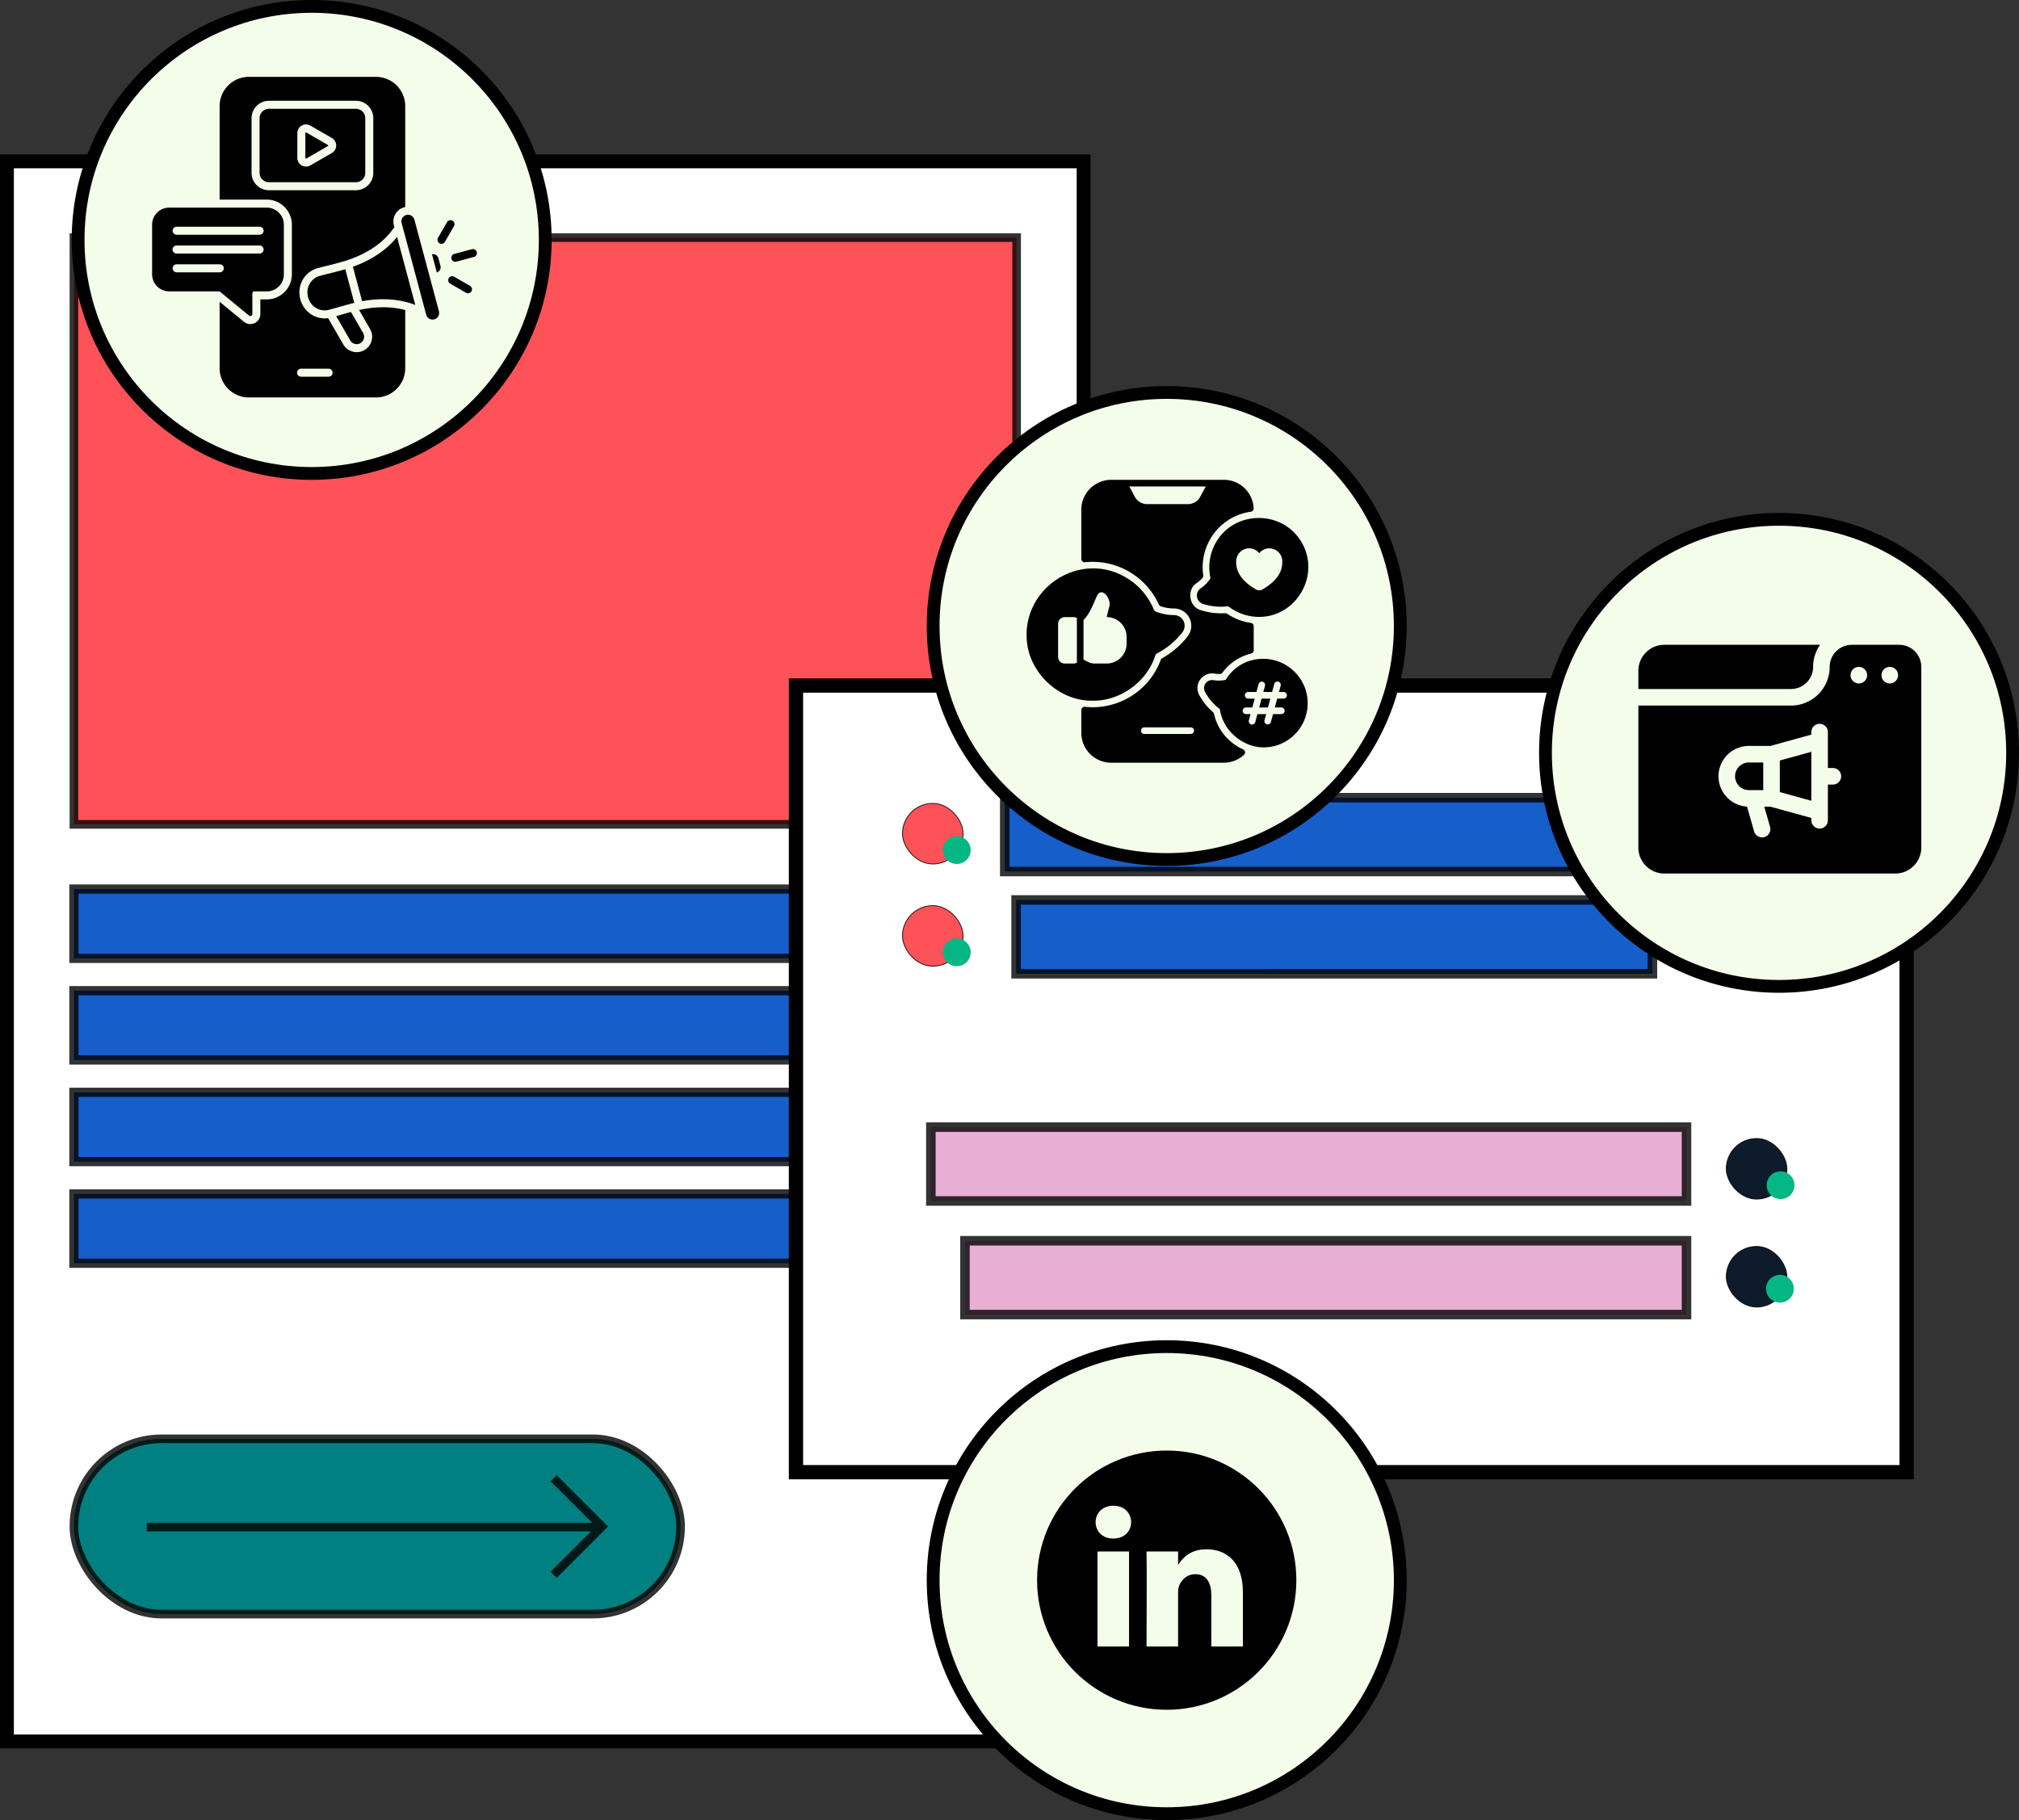 <svg xmlns="http://www.w3.org/2000/svg" width="366" height="330" fill="none"><rect width="100%" height="100%" fill="#333333" stroke="none"/><path fill="#fff" stroke="#000" stroke-width="2.513" d="M1.257 29.256h195.18v286.487H1.257z"/><path fill="#FD5257" stroke="#000" stroke-opacity=".8" stroke-width="1.566" d="M13.403 43.078H184.29v106.386H13.403z"/><rect width="109.974" height="31.778" x="13.402" y="260.875" fill="teal" stroke="#000" stroke-opacity=".8" stroke-width="1.566" rx="15.889"/><path stroke="#000" stroke-opacity=".8" stroke-width="1.566" d="M26.614 276.873h82.481m-8.734-8.857 8.763 8.762-8.763 8.763"/><path fill="#165EC9" stroke="#000" stroke-opacity=".8" stroke-width="1.675" d="M13.403 161.191H184.29v12.565H13.403zm0 18.43h164.186v12.565H13.403zm0 18.43h158.322v12.565H13.403zm0 18.426H184.29v12.565H13.403z"/><path fill="#fff" stroke="#000" stroke-width="2.588" d="M144.294 124.294h201.337v142.631H144.294z"/><path fill="#165EC9" stroke="#000" stroke-opacity=".8" stroke-width="1.725" d="M182.138 144.629H286.16v13.389H182.138zm2.059 18.539h115.351v13.389H184.197z"/><rect width="10.986" height="10.986" x="163.599" y="145.66" fill="#FD5257" stroke="#000" stroke-opacity=".8" stroke-width=".166" rx="5.493"/><circle cx="173.44" cy="154.127" r="2.518" fill="#02B784"/><rect width="10.986" height="10.986" x="163.599" y="164.199" fill="#FD5257" stroke="#000" stroke-opacity=".8" stroke-width=".166" rx="5.493"/><circle cx="173.44" cy="172.666" r="2.518" fill="#02B784"/><path fill="#E8AED4" stroke="#000" stroke-opacity=".8" stroke-width="1.725" d="M168.747 204.363h136.98v13.389h-136.98zm6.18 20.598h130.8v13.389h-130.8z"/><rect width="10.986" height="10.986" x="312.937" y="206.422" fill="#0D1B2A" stroke="#000" stroke-opacity=".8" stroke-width=".166" rx="5.493"/><circle cx="322.778" cy="214.889" r="2.518" fill="#02B784"/><rect width="10.986" height="10.986" x="312.938" y="225.992" fill="#0D1B2A" stroke="#000" stroke-opacity=".8" stroke-width=".166" rx="5.493"/><circle cx="322.664" cy="233.658" r="2.518" fill="#02B784"/><circle cx="211.5" cy="113.5" r="42.34" fill="#F4FDEA" stroke="#000" stroke-width="2.32"/><circle cx="211.5" cy="286.5" r="42.34" fill="#F4FDEA" stroke="#000" stroke-width="2.32"/><circle cx="322.5" cy="136.5" r="42.34" fill="#F4FDEA" stroke="#000" stroke-width="2.32"/><circle cx="56.5" cy="43.5" r="42.34" fill="#F4FDEA" stroke="#000" stroke-width="2.32"/><path fill="#000" fill-rule="evenodd" d="M48.362 37.645H30.67a3.101 3.101 0 0 0-3.096 3.096v8.998a3.101 3.101 0 0 0 3.096 3.095h9.014a.35.35 0 0 1 .23.083l5.237 4.306a.363.363 0 0 0 .594-.28v-3.745c0-.2.163-.364.363-.364h2.255a3.101 3.101 0 0 0 3.096-3.095v-8.998a3.102 3.102 0 0 0-3.096-3.096zm-8.55 11.727h-7.811a.727.727 0 0 1 0-1.453h7.812a.727.727 0 1 1 0 1.453zm7.218-3.406H32a.726.726 0 1 1 0-1.453h15.03a.727.727 0 1 1 0 1.453zm0-3.405H32a.727.727 0 0 1 0-1.453h15.03a.727.727 0 1 1 0 1.453zm26.625-3.58a1.2 1.2 0 0 0-.846 1.465l4.45 16.606a1.2 1.2 0 0 0 1.465.847 1.2 1.2 0 0 0 .846-1.466l-4.45-16.606a1.2 1.2 0 0 0-1.465-.846zm-9.428 15.933-1.634-6.1c-1.52.45-3.072.795-4.604 1.206-1.63.437-2.608 2.13-2.142 3.87.467 1.742 2.16 2.719 3.79 2.282 1.533-.41 3.049-.887 4.59-1.258zm-.252-6.547 1.673 6.243c3.948-.723 7.271-.263 9.637.69l-3.31-12.349c-1.571 2.008-4.22 4.068-8 5.416zm14.328-2.277.24.002a.957.957 0 0 1 .927.718l.376 1.401a.958.958 0 0 1-.444 1.086l-.207.121-.891-3.328zM63.624 56.566c-.895.238-1.784.5-2.676.752l2.545 4.407a1.35 1.35 0 0 0 1.84.493 1.35 1.35 0 0 0 .492-1.84l-2.2-3.812zm17.986-5.139a.723.723 0 0 1 .721-1.254l2.864 1.653a.723.723 0 0 1-.72 1.255l-2.864-1.654zm-.967-7.559a.725.725 0 0 1-1.254-.726l1.653-2.864a.725.725 0 0 1 1.255.727l-1.654 2.863zm2.049 3.58a.726.726 0 0 1-.375-1.401l3.194-.856a.726.726 0 1 1 .375 1.402l-3.194.856zm-9.233-9.912V19.23a5.304 5.304 0 0 0-5.294-5.294H45.107a5.304 5.304 0 0 0-5.294 5.295v16.96h8.55a4.555 4.555 0 0 1 4.548 4.549v8.998a4.555 4.555 0 0 1-4.549 4.548h-1.165v2.656c0 1.53-1.789 2.375-2.97 1.403l-4.414-3.63v12.053a5.304 5.304 0 0 0 5.294 5.293h23.058a5.304 5.304 0 0 0 5.294-5.293V56.217c-2.697-.742-5.696-.604-8.365-.012l1.99 3.447a2.807 2.807 0 0 1-1.025 3.825 2.807 2.807 0 0 1-3.825-1.025l-2.752-4.768c-2.276.325-4.433-1.157-5.038-3.417-.656-2.446.698-4.989 3.17-5.65 1.74-.467 3.51-.847 5.227-1.4 2.974-.957 6.037-2.666 7.99-5.161l.674-.861-.1-.372a2.66 2.66 0 0 1 2.054-3.287zm-18.908 29.31h5.018a.726.726 0 1 1 0 1.452H54.55a.727.727 0 0 1 0-1.453zM67.67 31.343a3.154 3.154 0 0 1-3.148 3.148H48.75a3.154 3.154 0 0 1-3.148-3.148v-9.921a3.153 3.153 0 0 1 3.148-3.148h15.771a3.153 3.153 0 0 1 3.149 3.148v9.92zm-3.148-11.617H48.75a1.7 1.7 0 0 0-1.695 1.696v9.92a1.7 1.7 0 0 0 1.695 1.696h15.771a1.7 1.7 0 0 0 1.696-1.695v-9.921a1.7 1.7 0 0 0-1.696-1.695zm-4.365 8.017c-1.296.753-2.597 1.498-3.894 2.247a1.572 1.572 0 0 1-2.361-1.36v-4.496c0-1.21 1.312-1.967 2.361-1.361l3.893 2.249a1.57 1.57 0 0 1 .001 2.721zm-.726-1.254a.123.123 0 0 0 0-.215c-1.297-.75-2.598-1.495-3.894-2.247a.12.12 0 0 0-.182.107v4.496c0 .096.098.157.183.108l3.893-2.249z" clip-rule="evenodd"/><g fill="#000" clip-path="url(#a)"><path d="M225.351 135.87a9.285 9.285 0 0 1-5.281-6.439.614.614 0 0 0-.2-.328 11.05 11.05 0 0 1-2.449-3.026 2.667 2.667 0 0 1 1.294-3.778 2.669 2.669 0 0 1 1.475-.168c.322.058.651.079.978.06a.596.596 0 0 0 .448-.244 8.991 8.991 0 0 1 5.197-3.446.596.596 0 0 0 .457-.581v-4.384a.603.603 0 0 0-.517-.597 11.092 11.092 0 0 1-.941-.176 10.23 10.23 0 0 1-3.334-1.474.567.567 0 0 0-.381-.104 12.232 12.232 0 0 1-4.351-.537c-2.211-.572-2.703-3.748-.769-4.965.371-.251.708-.55 1.001-.889a.58.58 0 0 0 .141-.481c-.272-1.9-.002-3.839.777-5.593a10.102 10.102 0 0 1 7.849-5.942.6.6 0 0 0 .513-.625A5.395 5.395 0 0 0 221.861 87h-20.434a5.418 5.418 0 0 0-5.409 5.41v8.934a.605.605 0 0 0 .665.597c.459-.049.92-.074 1.382-.076a13.203 13.203 0 0 1 12.008 7.745.618.618 0 0 0 .365.328 7.712 7.712 0 0 0 2.392.385 3.134 3.134 0 0 1 2.42 5.109 15.508 15.508 0 0 1-4.556 3.906.578.578 0 0 0-.276.317 13.175 13.175 0 0 1-12.373 8.574c-.455-.003-.91-.03-1.362-.08a.606.606 0 0 0-.665.597v4.131a5.415 5.415 0 0 0 5.409 5.409h20.434a5.382 5.382 0 0 0 3.65-1.426.603.603 0 0 0-.16-.99zm-17.474-44.463a2.545 2.545 0 0 1-2.199-1.41l-.962-1.795h13.859l-.965 1.795a2.548 2.548 0 0 1-2.2 1.41h-7.533zm7.974 41.67h-8.414a.598.598 0 0 1-.601-.601.601.601 0 0 1 .601-.601h8.414a.601.601 0 0 1 0 1.202zm12.414-4.806h1.587l.43-1.603h-1.588l-.429 1.603z"/><path d="M225.994 120.016a7.872 7.872 0 0 0-3.775 3.189.172.172 0 0 1-.12.08 5.773 5.773 0 0 1-2.121.033 1.448 1.448 0 0 0-.807.092 1.456 1.456 0 0 0-.707 2.069 9.473 9.473 0 0 0 2.605 3.039.195.195 0 0 1 .047.048c.012.019.02.041.024.063.564 3.864 4.201 6.922 7.998 6.88a8.002 8.002 0 0 0 7.023-4.332 8.004 8.004 0 0 0-.532-8.234 8.091 8.091 0 0 0-9.635-2.927zm6.684 6.651h-1.152l-.429 1.603h1.181a.601.601 0 1 1 0 1.202h-1.504l-.384 1.433a.607.607 0 0 1-.502.44.595.595 0 0 1-.6-.295.609.609 0 0 1-.06-.457l.301-1.121h-1.588l-.388 1.45a.612.612 0 0 1-.281.366.596.596 0 0 1-.666-.044.598.598 0 0 1-.215-.633l.305-1.139h-.829a.601.601 0 0 1 0-1.202h1.153l.429-1.603h-1.181a.598.598 0 0 1-.601-.601.6.6 0 0 1 .601-.601h1.503l.384-1.433a.605.605 0 0 1 .737-.426.603.603 0 0 1 .425.737l-.3 1.122h1.587l.389-1.451a.59.59 0 0 1 .28-.365.61.61 0 0 1 .457-.06.597.597 0 0 1 .44.502.615.615 0 0 1-.015.234l-.307 1.14h.83a.598.598 0 0 1 .601.601.601.601 0 0 1-.601.601zm-12.682-27.461a8.965 8.965 0 0 0-.581 5.529.29.29 0 0 1-.049.229 6.593 6.593 0 0 1-1.713 1.716 1.584 1.584 0 0 0-.299 2.337c.194.225.448.391.732.478a10.43 10.43 0 0 0 4.442.435.264.264 0 0 1 .194.049 9.142 9.142 0 0 0 5.5 1.871c6.586.03 11.012-7.176 7.969-13.089-3.419-6.64-13.165-6.415-16.195.445zm8.825 7.683a1.116 1.116 0 0 1-1.1 0c-2.351-1.336-3.686-2.996-3.63-5.099a2.373 2.373 0 0 1 .684-1.671 2.37 2.37 0 0 1 1.664-.698 2.329 2.329 0 0 1 1.832.888 2.322 2.322 0 0 1 1.832-.888 2.356 2.356 0 0 1 2.347 2.369c.059 2.103-1.278 3.761-3.629 5.099zm-19.382 11.92a.577.577 0 0 1 .291-.328 13.948 13.948 0 0 0 4.59-3.815c.228-.283.371-.624.413-.985a1.926 1.926 0 0 0-1.903-2.157 9.146 9.146 0 0 1-3.31-.638.606.606 0 0 1-.353-.341 11.961 11.961 0 0 0-4.778-5.671c-8.47-5.309-19.332 1.738-18.213 11.622.661 5.842 6.065 10.668 11.892 10.546 4.917.107 9.877-3.409 11.371-8.233zm-14.223 1.334a1.19 1.19 0 0 1-.601.163h-1.603a1.203 1.203 0 0 1-1.202-1.202v-6.01a1.203 1.203 0 0 1 1.202-1.202h1.603c.211-.001.418.055.601.16v8.091zm1.202-.539v-7.198c1.177-1.092 1.934-3.316 2.438-4.364.888-1.847 2.677.63 2.24 1.963-.151.462-.471 1.883-.471 1.883a3.61 3.61 0 0 1 3.606 3.606v1.202a3.606 3.606 0 0 1-3.606 3.606h-2.238c-.373 0-.741-.087-1.075-.254l-.894-.444z"/></g><g clip-path="url(#b)"><path fill="#000" d="M211.5 263c-12.977 0-23.5 10.523-23.5 23.5s10.523 23.5 23.5 23.5 23.5-10.523 23.5-23.5-10.523-23.5-23.5-23.5zm-6.829 35.525h-5.723v-17.218h5.723v17.218zm-2.861-19.57h-.038c-1.92 0-3.162-1.322-3.162-2.974 0-1.69 1.28-2.975 3.238-2.975s3.162 1.285 3.2 2.975c0 1.652-1.242 2.974-3.238 2.974zm23.498 19.57h-5.722v-9.211c0-2.315-.829-3.894-2.9-3.894-1.581 0-2.522 1.065-2.936 2.093-.152.368-.189.882-.189 1.397v9.615h-5.722s.074-15.603 0-17.218h5.722v2.438c.761-1.174 2.122-2.842 5.158-2.842 3.766 0 6.589 2.46 6.589 7.749v9.873z"/></g><g fill="#000" clip-path="url(#c)"><path d="M328.679 120.917c0-1.489.468-2.87 1.262-4.007h-28.233a4.708 4.708 0 0 0-4.708 4.708v3.306h27.672a4.012 4.012 0 0 0 4.007-4.007zm-6.035 22.696 5.709 1.575v-8.876l-5.709 1.576v5.725zm-8.115-2.863a2.507 2.507 0 0 0 2.504 2.504h2.605v-5.008h-2.605a2.507 2.507 0 0 0-2.504 2.504z"/><path d="M344.279 116.91h-8.589a4.011 4.011 0 0 0-4.006 4.007 7.02 7.02 0 0 1-7.012 7.012H297v25.743c0 2.6 2.108 4.708 4.708 4.708h41.87c2.6 0 4.708-2.108 4.708-4.708v-32.755a4.007 4.007 0 0 0-4.007-4.007zm-12.02 25.343h-.901v6.511a1.503 1.503 0 0 1-3.005 0v-.459l-7.416-2.046h-1.11l1.055 3.694a1.503 1.503 0 0 1-2.889.826l-1.295-4.531a5.516 5.516 0 0 1-5.174-5.498 5.516 5.516 0 0 1 5.51-5.509h3.903l7.416-2.046v-.458a1.502 1.502 0 1 1 3.005 0v6.511h.901a1.502 1.502 0 1 1 0 3.005zm4.708-18.332a1.502 1.502 0 1 1-.001-3.005 1.502 1.502 0 0 1 .001 3.005zm5.609 0a1.502 1.502 0 1 1 0-3.004 1.502 1.502 0 0 1 0 3.004z"/></g><defs><clipPath id="a"><path fill="#fff" d="M186 87h51.286v51.286H186z"/></clipPath><clipPath id="b"><path fill="#fff" d="M188 263h47v47h-47z"/></clipPath><clipPath id="c"><path fill="#fff" d="M297 112h51.286v51.286H297z"/></clipPath></defs></svg>